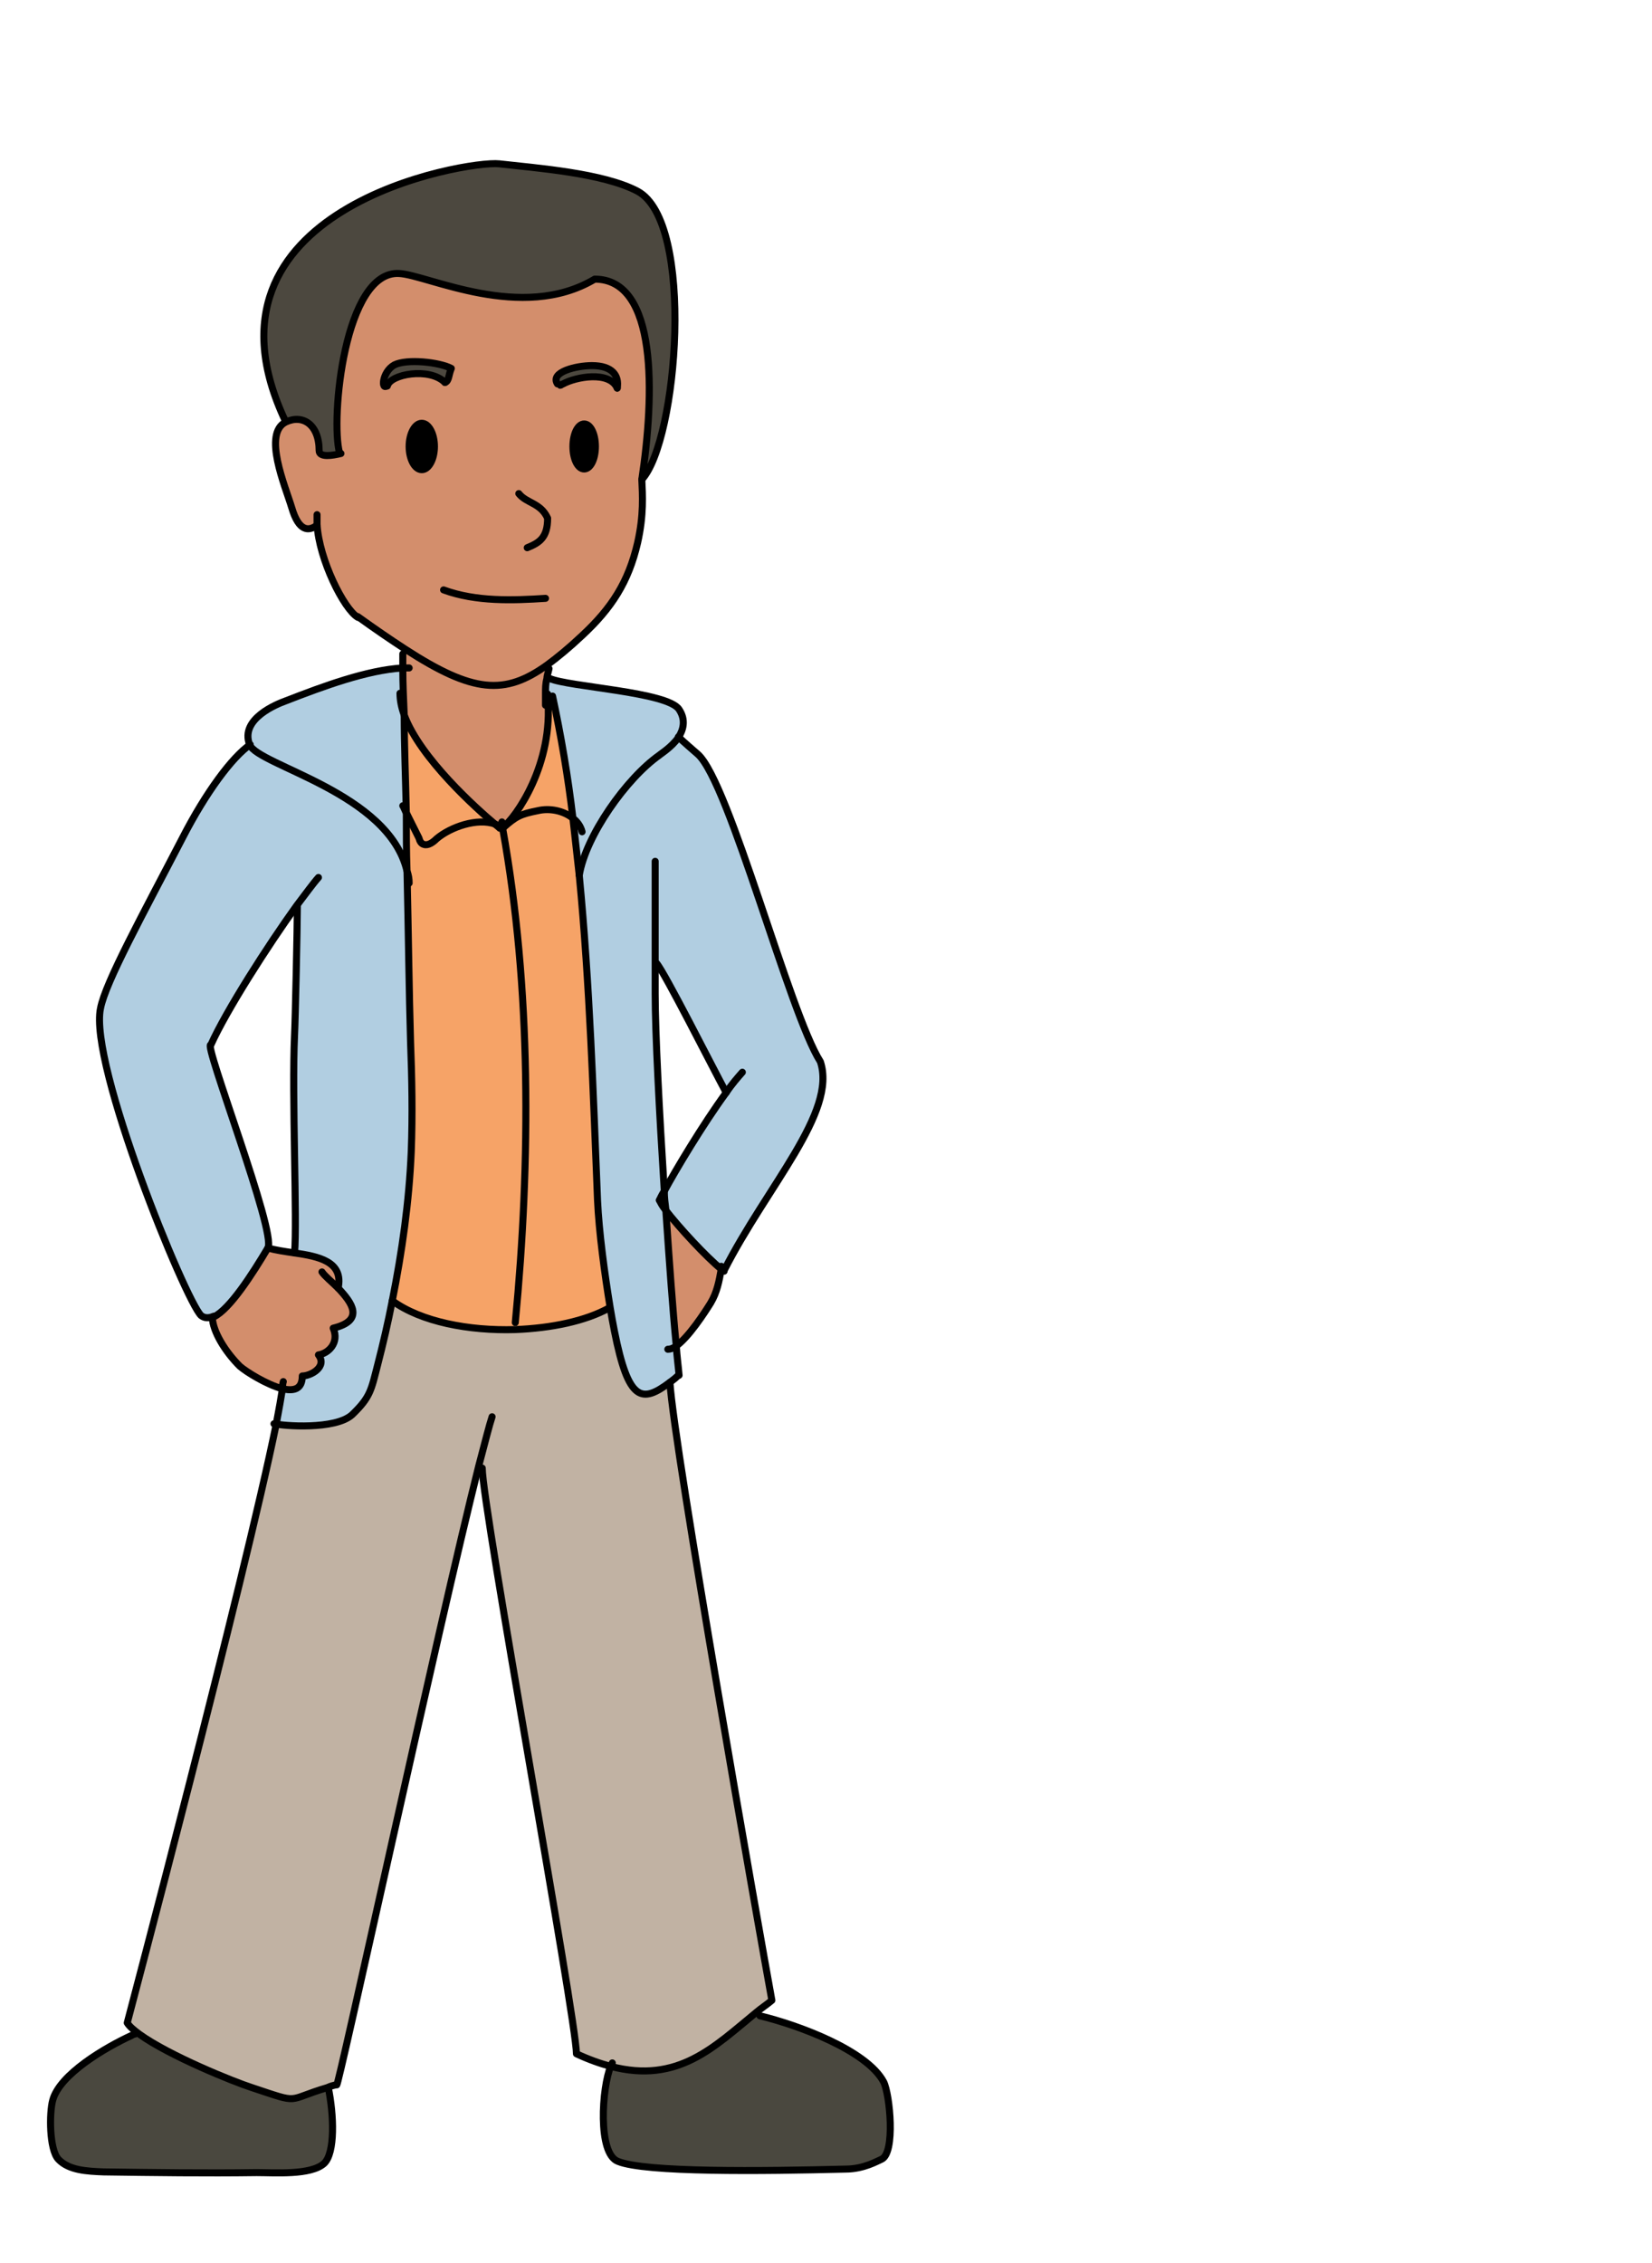 <?xml version="1.0" encoding="UTF-8"?><svg id="asia" xmlns="http://www.w3.org/2000/svg" width="235" height="321.9" viewBox="0 0 235 321.9"><defs><style>.cls-1{fill:none;stroke:#000;stroke-linecap:round;stroke-linejoin:round;}.cls-2,.cls-3,.cls-4,.cls-5,.cls-6,.cls-7,.cls-8{stroke-width:0px;}.cls-3{fill:#4c483f;}.cls-4{fill:#4a483f;}.cls-5{fill:#d38e6c;}.cls-6{fill:#b1cee1;}.cls-7{fill:#c1b2a3;}.cls-8{fill:#f6a367;}</style></defs><path class="cls-7" d="M68.1,208.5h.4c0,5.6,13.4,78.7,13.4,83.4,1.8.8,3.4,1.4,4.9,1.8,9.7,2.6,14.7-2.7,20.7-7.7.7-.6,1.4-1.1,2.2-1.7-1.7-9.3-14.1-79-14.5-87.9-4,3-6,2.8-7.9-7.3-.2-1-.4-2.1-.6-3.3-3.3,1.9-8.3,3-13.4,3.1-6.6.2-13.5-1.1-17.5-4.1-.6,3.1-1.3,6.1-2.1,9.2-.9,3.5-1,4.5-3.6,7-2.4,2.2-9.9,1.6-11,1.3-4.6,22.5-21.2,85.2-21.2,85.2.4.5,1,1,1.7,1.6,4.2,3,13.5,6.7,16,7.6,7.2,2.5,4.7,1.8,10.8,0,.4-.1.8-.2,1.3-.4,0,1.5,14.4-65,20.2-88Z"/><path class="cls-4" d="M7.5,298.7c-.5,1.8-.5,7,.8,8.4,1.5,1.6,4.1,1.7,6.4,1.8,7.3.1,14.5.2,21.8.1,2.6,0,7.7.4,9.6-1.3,1.6-1.5,1.4-6.9.6-10.8-6.1,1.8-3.6,2.4-10.8,0-2.5-.8-11.7-4.5-16-7.6h-.6c-.2.1-.3.2-.5.2-3.7,1.7-10.2,5.5-11.2,9.2Z"/><path class="cls-6" d="M42.3,128.9c0,2.8-.3,16.4-.4,18.3-.4,8.7.4,26.5,0,31,3.4.5,7,1.2,6.2,5,2,2.1,3.8,4.6-.7,5.7.9,2.1-.7,3.6-2.1,3.8,1.3,1.7-1.1,3-2.3,3,0,1.9-1.2,2.2-2.9,1.8-.2,1.3-.5,3-.9,5.1,1.1.3,8.6.9,11-1.3,2.6-2.5,2.7-3.5,3.6-7,.7-3,1.4-6.1,2.1-9.2,1.4-7,2.4-14.1,2.7-21.2.2-5.2,0-10.5-.1-15.7-.2-6.7-.4-15.3-.5-24.2-2.6-11.2-21.2-15-22.4-18-2.6,1.8-6.3,6.8-9.6,13.2-5.6,10.8-11,20.6-11.7,24.3-1.7,7.9,12.1,41.6,14.3,43.7.5.4,1.1.4,1.8.1h0c2.3-1.1,5.5-6.1,7.7-9.8,1.3-2.1-9.3-29.4-8.1-28.9,2.2-4.9,8.1-14.1,12.2-19.8Z"/><path class="cls-5" d="M40.2,197.4c1.7.4,3,.1,2.9-1.8,1.1,0,3.6-1.3,2.3-3,1.4-.2,2.9-1.7,2.1-3.8,4.5-1.1,2.7-3.6.7-5.7.8-3.9-2.7-4.5-6.2-5-1.4-.2-2.7-.4-3.8-.7-2.2,3.7-5.4,8.7-7.7,9.8h0c0,2,1.7,4.8,3.9,6.9.9.8,3.7,2.7,6,3.2Z"/><path class="cls-6" d="M57.8,115.6c0-4.8-.2-9.6-.3-13.9,0-2.3-.1-4.6-.2-6.6-5.1.2-11.3,2.5-16.7,4.7-1.1.4-6.5,2.5-5.1,6.2,1.1,3,19.8,6.8,22.4,18,0-2.8,0-5.6-.1-8.3Z"/><path class="cls-3" d="M71.1,23.4c-4.6-.5-44.7,6.3-30.4,36.6,2.4-1.1,4.7.4,4.7,4.1s1.8.7,3.1.4c-1.3-4.8.6-26,8.5-25.5,4,.3,17.3,7.1,27.8.8,9,0,8.5,16.5,6.7,28.5,5.1-5.5,7.6-36.6-.6-41-4.8-2.6-14.4-3.3-19.7-3.9Z"/><path class="cls-5" d="M80,54.6h-.7c-1.1-1.7,2.7-2.6,4.9-2.6,2.8,0,3.9,1.4,3.6,3.2-1.1-2.5-5.9-1.6-7.7-.6ZM45.1,74.6c.3,5,3.8,12,5.8,13.2,2.5,1.8,4.7,3.3,6.7,4.6,9.7,6.2,14.2,6.6,20.2,2.3,1.5-1.1,3.2-2.5,5-4.2,4.2-3.9,6.6-7.6,7.9-13.2.9-3.9.7-6.7.6-9,1.8-12,2.3-28.5-6.7-28.5-10.4,6.2-23.8-.6-27.8-.8-7.8-.5-9.8,20.7-8.5,25.5-1.2.3-3.1.6-3.1-.4,0-3.7-2.3-5.2-4.7-4.1-3.4,1.6-.1,9.2.8,12.2,1,3.4,2.4,3.4,3.6,2.5h.1ZM55.1,54.9c-1,.8-.8-2,1-2.9,1.9-1,6.4-.4,8.1.5-.3.8-.2,1.8-.9,2-2.2-2.2-7.8-1.2-8.2.5ZM58.2,63.5c0-1.8.8-3.3,1.8-3.3s1.8,1.5,1.8,3.3-.8,3.3-1.8,3.3-1.8-1.5-1.8-3.3ZM81.5,63.5c0-1.8.7-3.2,1.6-3.2s1.6,1.4,1.6,3.2-.7,3.2-1.6,3.2-1.6-1.4-1.6-3.2Z"/><path class="cls-3" d="M55.1,54.9c.4-1.7,6-2.7,8.2-.5.6-.2.5-1.1.9-2-1.7-.9-6.3-1.4-8.1-.5-1.8,1-1.9,3.8-1,2.9Z"/><path class="cls-8" d="M57.9,123.9c.2,8.9.3,17.5.5,24.2.2,5.2.3,10.5.1,15.7-.3,7.1-1.3,14.2-2.7,21.2,4.1,3,10.9,4.3,17.5,4.1v-1.1c2.1-22.9,2.3-47.6-1.8-70.3,0,0,0,0,0,0,0,0,0,0-.2-.1,0,0-.1,0-.2,0,0,0-.3-.2-.7-.6-2.5-.9-6.3.4-8.3,2.1-.5.5-1.2,1-1.8.8-.4-.1-.6-.5-.7-.9-.6-1.2-1.2-2.4-1.8-3.6,0,2.8,0,5.5.1,8.3Z"/><path class="cls-8" d="M57.5,101.7c0,4.3.2,9.1.3,13.9.6,1.2,1.2,2.4,1.8,3.6.2.3.4.7.7.9.6.3,1.3-.3,1.8-.8,1.9-1.7,5.8-3,8.3-2.1-2.5-2.1-10.6-9.3-12.9-15.5Z"/><path class="cls-2" d="M60,60.2c-1,0-1.8,1.5-1.8,3.3s.8,3.3,1.8,3.3,1.8-1.5,1.8-3.3-.8-3.3-1.8-3.3Z"/><path class="cls-8" d="M73.4,188v1.1c5.1-.2,10.1-1.2,13.4-3.1-.8-5-1.6-10.8-1.8-15.3-.6-14.8-1.1-30.7-2.6-46.2,0,0,0,0,0,0-.3-2.7-.6-5.4-.9-8.1-1.3-1-3.2-1.4-4.9-1-2.5.5-3.1.8-5,2.5,4.1,22.7,4,47.4,1.8,70.3Z"/><path class="cls-5" d="M71.5,117.6c1.9-1.4,7.3-9.1,6.4-18.5,0-.2,0-.3,0-.5h-.3c0-.7,0-1.4.2-2.1,0-.4.2-.9.3-1.4l-.3-.4c-6,4.3-10.5,4-20.2-2.3l-.4.6c0,.7,0,1.4,0,2.1,0,2.1.1,4.3.2,6.6,2.3,6.2,10.4,13.4,12.9,15.5.3.1.7.3.9.5,0,0,.1,0,.2-.1Z"/><path class="cls-6" d="M81.5,116.3c.3,2.7.6,5.4.9,8.1.9-5.6,6.7-13.8,11.4-17.1.2-.1,1.8-1.1,2.7-2.5.8-1.1,1.1-2.5.1-4-1.6-2.4-15.7-3.2-18.4-4.4h-.4c-.1.7-.2,1.3-.2,2.1h.3c0,.2,0,.3,0,.5h.6c1.2,5.5,2.2,11.4,2.9,17.3Z"/><path class="cls-8" d="M81.5,116.3c-.7-5.9-1.7-11.7-2.9-17.4h-.6c.9,9.5-4.5,17.1-6.4,18.6,0,0,0,.1,0,.2,1.9-1.6,2.5-1.9,5-2.5,1.7-.4,3.6,0,4.9,1Z"/><path class="cls-3" d="M84.2,52c-2.2,0-6,.9-4.9,2.6h.7c1.8-1,6.7-1.9,7.7.6.3-1.8-.7-3.2-3.6-3.2Z"/><path class="cls-2" d="M83.1,60.3c-.9,0-1.6,1.4-1.6,3.2s.7,3.2,1.6,3.2,1.6-1.4,1.6-3.2-.7-3.2-1.6-3.2Z"/><path class="cls-4" d="M86.9,293.8c-1.3,3.1-1.9,12.5,1,13.6,3.9,1.6,20.5,1.4,32.4,1.1,2.6,0,4.6-1.2,5.1-1.4,2-.9,1.2-9.2.3-11-2.4-4.5-12.2-8.1-17.6-9.4l-.4-.6c-6,4.9-11.1,10.2-20.7,7.7Z"/><path class="cls-5" d="M94.6,171.9c.5,7.4,1,14.4,1.5,19.5,1.9-1.2,4.3-4.9,5-6.2.9-1.5,1.2-3.1,1.5-4.8-2.1-1.7-6-5.9-8-8.5Z"/><path class="cls-6" d="M103,180.8c6.1-11.9,16.1-22.5,13.7-29.7-4.5-6.9-12.9-39.7-17.4-43.7-2.2-1.9-2.7-2.4-2.8-2.5-1,1.4-2.5,2.3-2.7,2.5-4.7,3.3-10.5,11.5-11.4,17.1,0,0,0,0,0,0,1.5,15.5,2,31.4,2.6,46.2.2,4.5,1,10.4,1.8,15.3.2,1.2.4,2.3.6,3.3,2,10.1,3.9,10.3,7.9,7.3.4-.3.8-.6,1.2-1-.1-1.2-.3-2.6-.4-4.2-.4-5.1-1-12.2-1.5-19.5-.4-.5-.6-.9-.8-1.3,0-.2.3-.6.7-1.3-.7-11.2-1.3-22.5-1.3-28.1v-4.3h.2c1.2,1.4,7.9,14.7,9.9,18.4-3.3,4.5-7.3,11.2-8.8,14,0,.9.1,1.7.2,2.5,1.9,2.6,5.9,6.8,8,8.5.1.1.3.2.4.3Z"/><path class="cls-1" d="M91.3,68.2c.1,2.2.3,5-.6,9-1.3,5.6-3.7,9.3-7.9,13.2-1.8,1.7-3.5,3.1-5,4.2-6,4.3-10.5,4-20.2-2.3-2-1.3-4.2-2.8-6.7-4.6"/><path class="cls-1" d="M87.8,55.2c-1.1-2.5-5.9-1.6-7.7-.6-.1,0-.3.2-.4.2"/><path class="cls-1" d="M63.3,54.4c-2.2-2.2-7.8-1.2-8.2.5"/><path class="cls-1" d="M81.5,63.5c0,1.8.7,3.2,1.6,3.2s1.6-1.4,1.6-3.2-.7-3.2-1.6-3.2-1.6,1.4-1.6,3.2Z"/><path class="cls-1" d="M58.2,63.5c0,1.8.8,3.3,1.8,3.3s1.8-1.5,1.8-3.3-.8-3.3-1.8-3.3-1.8,1.5-1.8,3.3Z"/><path class="cls-1" d="M73.8,70.2c1.1,1.4,3.1,1.3,4.1,3.5,0,2.8-1.2,3.5-2.9,4.2"/><path class="cls-1" d="M48.5,64.5c-1.2.3-3.1.6-3.1-.4,0-3.7-2.3-5.2-4.7-4.1-3.4,1.6-.1,9.2.8,12.2,1,3.4,2.4,3.4,3.6,2.5"/><path class="cls-1" d="M45.1,73.2c0,.4,0,.9,0,1.4.3,5,3.8,12,5.8,13.2"/><path class="cls-1" d="M95.3,196.6c.5,8.9,12.8,78.6,14.5,87.9-.7.6-1.5,1.1-2.2,1.7-6,4.9-11.1,10.2-20.7,7.7-1.5-.4-3.2-1-4.9-1.8,0-4.8-13.4-77.8-13.4-83.3"/><path class="cls-1" d="M70,201.5c-.4,1.2-1,3.6-1.9,7-5.8,23.1-20.2,89.5-20.2,88-.5.1-.9.2-1.3.4-6.1,1.8-3.6,2.4-10.8,0-2.5-.8-11.7-4.5-16-7.6-.8-.6-1.4-1.1-1.7-1.6,0,0,16.6-62.7,21.2-85.2.4-2.1.7-3.8.9-5.1,0-.3,0-.6.1-.9"/><path class="cls-1" d="M87.8,55.2c.3-1.8-.7-3.2-3.6-3.2-2.2,0-6,.9-4.9,2.6"/><path class="cls-1" d="M63.3,54.4c.6-.2.5-1.1.9-2-1.7-.9-6.3-1.4-8.1-.5-1.8,1-1.9,3.8-1,2.9"/><path class="cls-1" d="M77.6,85.1c-4.6.3-9.9.5-14.5-1.2"/><path class="cls-1" d="M40.6,59.9c-14.3-30.3,25.8-37.1,30.4-36.6,5.3.6,14.8,1.3,19.7,3.9,8.2,4.4,5.7,35.5.6,41,1.8-12,2.3-28.5-6.7-28.5-10.4,6.2-23.8-.6-27.8-.8-7.8-.5-9.8,20.7-8.5,25.5"/><path class="cls-1" d="M55.8,185c4.1,3,10.9,4.3,17.5,4.1,5.1-.2,10-1.2,13.4-3.1h0"/><path class="cls-1" d="M77.6,100.3c0-.6,0-1.2,0-1.7,0-.7,0-1.4.2-2.1,0-.4.2-.9.3-1.4"/><path class="cls-1" d="M96.5,104.8h0c.1.1.6.6,2.8,2.5,4.5,4.1,13,36.8,17.4,43.7,2.4,7.2-7.6,17.7-13.7,29.7"/><path class="cls-1" d="M30.4,187.3c2.3-1.1,5.5-6.1,7.7-9.8,1.3-2.1-9.3-29.4-8.1-28.9,2.2-4.9,8.1-14.1,12.2-19.8,1.3-1.7,2.3-3.1,3.1-4"/><path class="cls-1" d="M35.6,105.9c-2.6,1.8-6.3,6.8-9.6,13.2-5.6,10.8-11,20.6-11.7,24.3-1.7,7.9,12.1,41.6,14.3,43.7.5.4,1.1.4,1.8.1"/><path class="cls-1" d="M93.2,122.5v18.8c0,5.6.6,17,1.3,28.1,0,.9.1,1.7.2,2.5.5,7.4,1,14.4,1.5,19.5.1,1.6.3,3,.4,4.2"/><path class="cls-1" d="M42.3,128.9c0,2.8-.3,16.4-.4,18.3-.4,8.7.4,26.5,0,31"/><path class="cls-1" d="M93.4,137c1.2,1.4,7.9,14.7,9.9,18.4,0,0,0,0,0,0"/><path class="cls-1" d="M105.6,152.5c-.7.8-1.5,1.7-2.3,2.9-3.3,4.5-7.3,11.2-8.8,14-.4.6-.6,1.1-.7,1.3"/><path class="cls-1" d="M45.8,180.9c.4.6,1.4,1.4,2.3,2.3,2,2.1,3.8,4.6-.7,5.7.9,2.1-.7,3.6-2.1,3.8,1.3,1.7-1.1,3-2.3,3,0,1.9-1.2,2.2-2.9,1.8-2.2-.6-5.1-2.4-6-3.2-2.1-2.1-3.8-4.9-3.9-6.9h0"/><path class="cls-1" d="M38.1,177.5c1.1.3,2.4.5,3.8.7,3.4.5,7,1.2,6.2,5,0,0,0,0,0,0"/><path class="cls-1" d="M56.9,98.6c0,1,.2,2,.6,3.1,2.3,6.2,10.4,13.4,12.9,15.5.5.4.7.6.7.6,0,0,.1,0,.2,0,0,0,.1,0,.2-.1,1.9-1.4,7.3-9.1,6.4-18.5,0-.2,0-.3,0-.5"/><path class="cls-1" d="M103,180.8c-.1,0-.3-.2-.4-.3-2.1-1.7-6-5.9-8-8.5-.4-.5-.6-.9-.8-1.3"/><path class="cls-1" d="M102.6,180.1c0,.1,0,.3,0,.4-.3,1.7-.6,3.3-1.5,4.8-.8,1.3-3.2,5-5,6.2-.4.3-.8.4-1.1.4"/><path class="cls-1" d="M58.2,125.6c0-.6-.1-1.2-.3-1.7-2.6-11.2-21.2-15-22.4-18-1.4-3.7,4-5.8,5.1-6.2,5.4-2.1,11.6-4.4,16.7-4.7.3,0,.6,0,.9,0"/><path class="cls-1" d="M78.2,96.5c2.7,1.2,16.8,1.9,18.4,4.4,1,1.5.6,2.9-.1,4-1,1.4-2.5,2.3-2.7,2.5-4.7,3.3-10.5,11.5-11.4,17.1"/><path class="cls-1" d="M57.3,93c0,.7,0,1.4,0,2.1,0,2.1.1,4.3.2,6.6,0,4.3.2,9.1.3,13.9,0,2.8,0,5.5.1,8.3.2,8.9.3,17.5.5,24.2.2,5.2.3,10.5.1,15.7-.3,7.1-1.3,14.2-2.7,21.2-.6,3.1-1.3,6.1-2.1,9.2-.9,3.5-1,4.5-3.6,7-2.4,2.2-9.9,1.6-11,1.3-.1,0-.2,0-.1,0"/><path class="cls-1" d="M78.6,99c1.2,5.6,2.2,11.4,2.9,17.4.3,2.7.6,5.4.9,8.1,0,0,0,0,0,0,1.5,15.5,2,31.4,2.6,46.2.2,4.5,1,10.4,1.8,15.3.2,1.2.4,2.3.6,3.3,2,10.1,3.9,10.3,7.9,7.3.4-.3.8-.6,1.2-1"/><path class="cls-1" d="M82.8,118.3c-.2-.8-.7-1.5-1.4-2-1.3-1-3.2-1.4-4.9-1-2.5.5-3.1.8-5,2.5,0,0,0,0,0,0,0,0,0,0-.2-.1-.3-.2-.6-.4-.9-.5-2.5-.9-6.3.4-8.3,2.1-.5.5-1.2,1-1.8.8-.4-.1-.6-.5-.7-.9-.6-1.2-1.2-2.4-1.8-3.6-.2-.3-.3-.7-.5-1"/><path class="cls-1" d="M71.4,116.9c0,.2,0,.4.1.7,0,0,0,.1,0,.2,4.1,22.7,4,47.4,1.8,70.3"/><path class="cls-1" d="M19.2,289.3c-.2,0-.3.1-.5.2-3.7,1.7-10.2,5.5-11.2,9.2-.5,1.8-.5,7,.8,8.4,1.5,1.6,4.1,1.7,6.4,1.8,7.3.1,14.5.2,21.8.1,2.6,0,7.7.4,9.6-1.3,1.6-1.5,1.4-6.9.6-10.8"/><path class="cls-1" d="M87.1,293.4c0,.1-.1.3-.2.4-1.3,3.1-1.9,12.5,1,13.6,3.9,1.6,20.5,1.4,32.4,1.1,2.6,0,4.6-1.2,5.1-1.4,2-.9,1.2-9.2.3-11-2.4-4.5-12.2-8.1-17.6-9.4"/></svg>